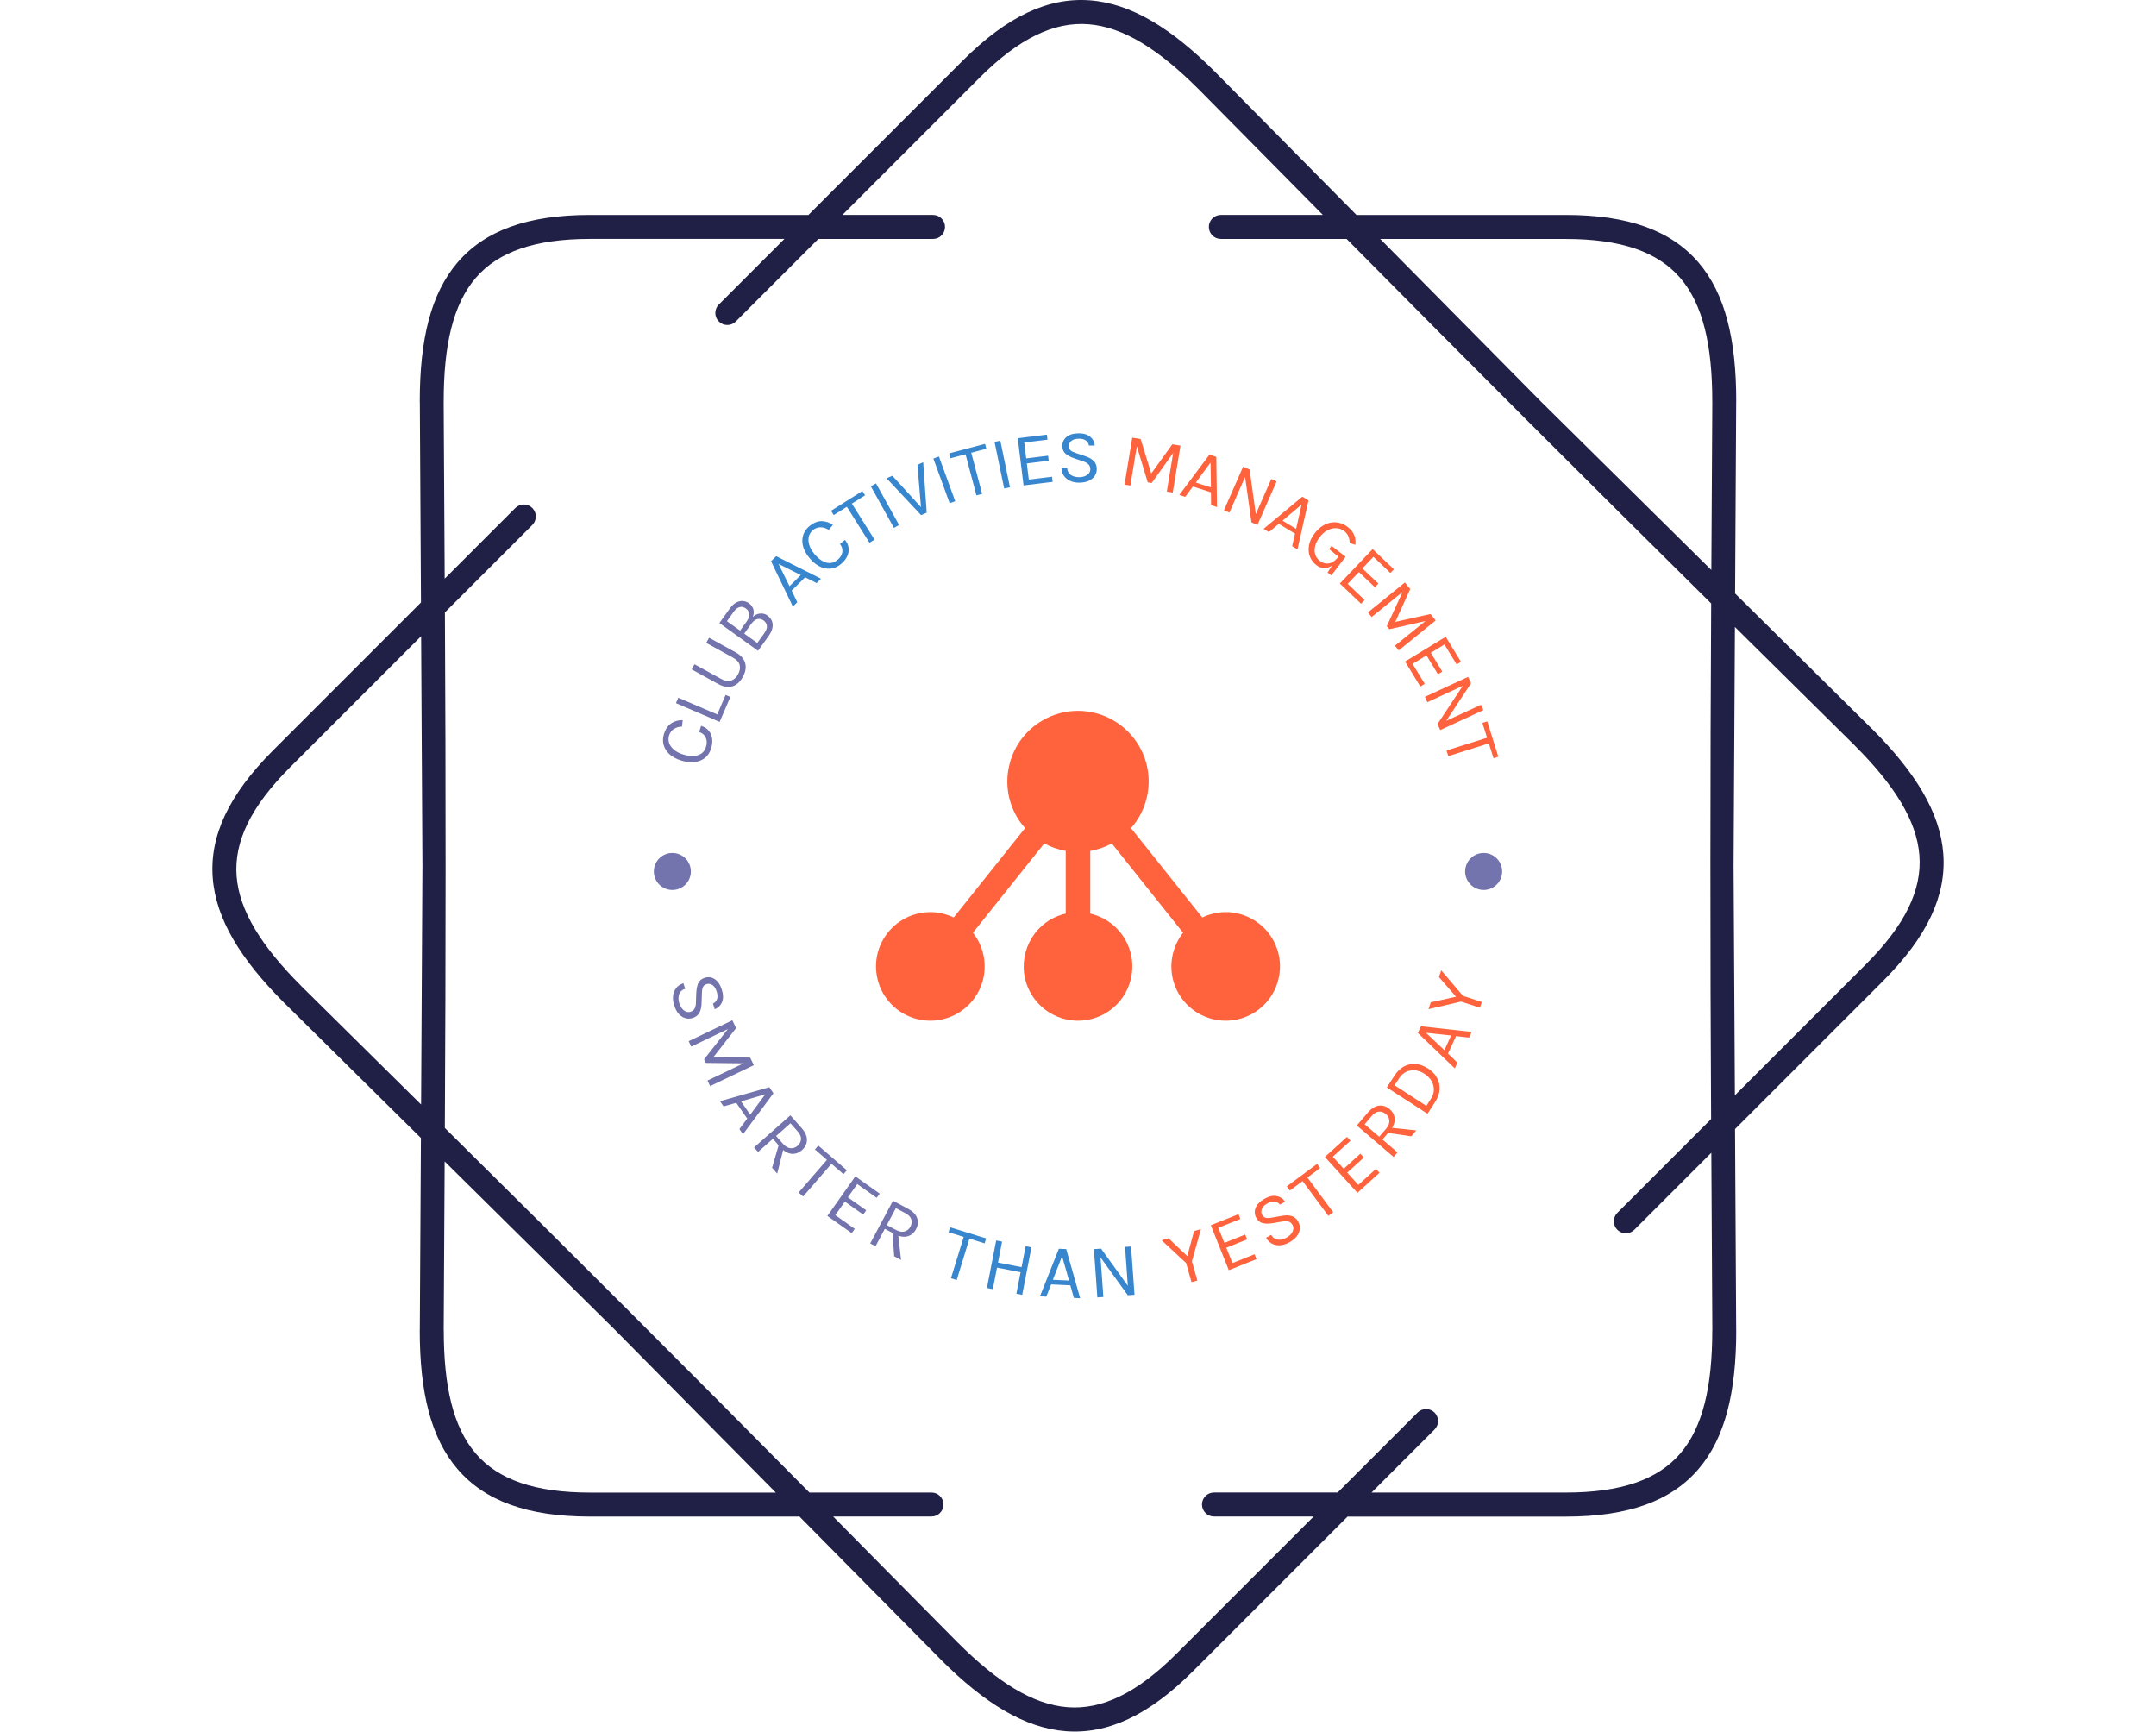 <svg xmlns="http://www.w3.org/2000/svg" version="1.1" xmlns:xlink="http://www.w3.org/1999/xlink" xmlns:svgjs="http://svgjs.dev/svgjs" width="1000" height="803" viewBox="0 0 1000 803"><g transform="matrix(1,0,0,1,0,0)"><svg viewBox="0 0 448 360" data-background-color="#ffffff" preserveAspectRatio="xMidYMid meet" height="803" width="1000" xmlns="http://www.w3.org/2000/svg" xmlns:xlink="http://www.w3.org/1999/xlink"><defs></defs><g id="tight-bounds" transform="matrix(1,0,0,1,0,0)"><svg viewBox="0 0 448 360" height="360" width="448"><g><svg></svg></g><g><svg viewBox="0 0 448 360" height="360" width="448"><g><path d="M193.855 44.683c1.378 0 2.494 1.116 2.495 2.494 0 1.378-1.116 2.494-2.495 2.495h-23.846l-17.167 17.167c-0.973 0.973-2.551 0.973-3.53 0-0.973-0.973-0.973-2.551 0-3.529l13.644-13.645h-40.378c-11.518 0-19.151 2.688-23.815 8.113-4.739 5.519-6.66 14.056-6.66 25.63 0 0.069 0 0.137-0.006 0.206l0.212 36.692 14.692-14.692c0.973-0.973 2.551-0.973 3.53 0 0.973 0.973 0.973 2.551 0 3.53l-18.178 18.178c0.206 35.832 0.193 71.358-0.013 107.19 25.486 25.2 50.617 50.312 75.811 75.791h25.38c1.378 0 2.494 1.116 2.495 2.495 0 1.378-1.116 2.494-2.495 2.494h-20.448l25.942 26.241 0.006-0.006c8.188 8.188 15.577 12.859 22.824 13.413 7.146 0.543 14.442-2.956 22.586-11.093l28.555-28.555h-20.722c-1.378 0-2.494-1.116-2.495-2.494 0-1.378 1.116-2.494 2.495-2.495h25.711l16.625-16.625c0.973-0.973 2.551-0.973 3.529 0 0.973 0.973 0.973 2.551 0 3.53l-13.101 13.102h40.377c11.518 0 19.151-2.688 23.815-8.113 4.739-5.519 6.66-14.056 6.66-25.63h0.013l-0.212-36.898-16.014 16.014c-0.973 0.973-2.551 0.973-3.53 0-0.973-0.973-0.973-2.551 0-3.53l19.5-19.5c-0.206-35.832-0.193-71.358 0.013-107.19-25.486-25.2-50.617-50.312-75.811-75.791h-26.147c-1.378 0-2.494-1.116-2.495-2.495 0-1.378 1.116-2.494 2.495-2.494h21.215l-25.824-26.123c-0.044-0.037-0.081-0.075-0.124-0.112-8.188-8.188-15.577-12.859-22.824-13.413-7.146-0.543-14.442 2.956-22.586 11.093l-28.555 28.555h18.858zM122.578 44.683h45.367l32.078-32.078c9.248-9.248 17.81-13.195 26.484-12.534 8.568 0.649 16.956 5.824 25.985 14.854 0.05 0.05 0.094 0.094 0.137 0.143l29.278 29.615h43.508c13.071 0 21.919 3.268 27.594 9.871 5.6 6.517 7.864 16.101 7.864 28.867 0 0.081-0.006 0.156-0.012 0.23l-0.225 39.742 28.43 28.112 0.006-0.006c9.03 9.03 14.206 17.411 14.854 25.985 0.661 8.674-3.293 17.236-12.534 26.484l-30.768 30.768 0.237 41.843h0.012c0 12.765-2.27 22.35-7.864 28.867-5.675 6.604-14.524 9.872-27.594 9.871h-45.366l-32.078 32.078c-9.248 9.248-17.81 13.195-26.484 12.534-8.568-0.649-16.956-5.824-25.985-14.854l0.006-0.006-29.421-29.758h-43.509c-13.071 0-21.919-3.268-27.594-9.872-5.6-6.517-7.864-16.101-7.863-28.866h0.012l0.231-39.972-28.293-27.969c-0.05-0.044-0.1-0.087-0.143-0.137-9.03-9.03-14.206-17.411-14.854-25.985-0.661-8.674 3.293-17.236 12.534-26.484l30.768-30.768-0.237-41.607c-0.006-0.075-0.012-0.156-0.012-0.23 0-12.765 2.27-22.35 7.864-28.867 5.675-6.604 14.524-9.872 27.594-9.871zM87.682 179.997l-0.274-47.724-27.276 27.276c-8.138 8.138-11.636 15.44-11.094 22.587 0.549 7.246 5.226 14.642 13.413 22.823 0.037 0.037 0.081 0.081 0.113 0.125l24.837 24.551 0.281-49.644zM92.303 241.483l-0.2 35.09h0.013c0 11.58 1.921 20.117 6.66 25.63 4.664 5.432 12.297 8.113 23.815 8.113h38.576l-33.55-33.936-35.308-34.903zM325.415 49.672h-38.575l33.549 33.936 35.308 34.902 0.2-34.884c-0.006-0.069-0.006-0.137-0.007-0.205 0-11.58-1.921-20.117-6.66-25.63-4.664-5.432-12.297-8.113-23.815-8.113zM360.599 130.352l-0.281 49.645 0.274 47.724 27.276-27.276c8.138-8.138 11.636-15.44 11.094-22.587-0.549-7.252-5.226-14.642-13.413-22.824l0.006-0.006-24.956-24.669z" fill="#202046" data-fill-palette-color="tertiary"></path></g><g transform="matrix(1,0,0,1,134.09,90.09)"><svg viewBox="0 0 179.82 179.82" height="179.82" width="179.82"><g><svg viewBox="0 0 179.82 179.82" height="179.82" width="179.82"><g><svg viewBox="0 0 179.82 179.82" height="179.82" width="179.82"><g><svg viewBox="0 0 179.82 179.82" height="179.82" width="179.82"><g><svg viewBox="0 0 179.82 179.82" height="179.82" width="179.82"><g transform="matrix(1,0,0,1,47.907,57.695)"><svg viewBox="0 0 84.006 64.43" height="64.43" width="84.006"><g><svg xmlns="http://www.w3.org/2000/svg" xmlns:xlink="http://www.w3.org/1999/xlink" version="1.1" x="0" y="0" viewBox="25.319 31.071 49.362 37.859" enable-background="new 0 0 100 100" xml:space="preserve" height="64.43" width="84.006" class="icon-o-0" data-fill-palette-color="accent" id="o-0"><path d="M73.789 58.976c-1.182-2.047-3.386-3.318-5.751-3.318-0.987 0-1.958 0.235-2.849 0.661l-8.713-10.916c0.868-0.984 1.512-2.159 1.861-3.466 0.597-2.228 0.29-4.554-0.863-6.55-1.537-2.662-4.403-4.316-7.48-4.316-1.507 0-2.996 0.4-4.307 1.158-1.998 1.152-3.427 3.014-4.023 5.24-0.598 2.228-0.292 4.553 0.861 6.549 0.288 0.5 0.637 0.951 1.012 1.375l-8.727 10.926c-0.891-0.425-1.861-0.66-2.848-0.66-2.365 0-4.569 1.271-5.752 3.318-0.885 1.535-1.121 3.323-0.662 5.035 0.458 1.712 1.557 3.143 3.09 4.027 1.01 0.583 2.155 0.891 3.314 0.891 2.365 0 4.568-1.271 5.752-3.318 0.885-1.534 1.12-3.322 0.662-5.035-0.238-0.888-0.65-1.697-1.204-2.396l8.714-10.911c0.814 0.443 1.699 0.751 2.623 0.916v7.655c-0.634 0.148-1.249 0.379-1.817 0.707-3.169 1.829-4.258 5.896-2.429 9.064 1.182 2.047 3.386 3.317 5.751 3.317 1.159 0 2.305-0.308 3.313-0.89 1.534-0.886 2.632-2.316 3.091-4.028s0.224-3.5-0.663-5.035c-0.926-1.603-2.48-2.72-4.246-3.133v-7.655c0.917-0.163 1.805-0.469 2.629-0.918l8.712 10.914c-1.631 2.07-1.94 5.009-0.544 7.428 1.182 2.047 3.386 3.317 5.751 3.317 1.159 0 2.305-0.308 3.313-0.89 1.534-0.886 2.632-2.316 3.091-4.028S74.676 60.511 73.789 58.976z" fill="#fe633d" data-fill-palette-color="accent"></path></svg></g></svg></g><path d="M1.712 91.092c0-2.125 1.723-3.848 3.848-3.847 2.125 0 3.848 1.723 3.847 3.847 0 2.125-1.723 3.848-3.847 3.848-2.125 0-3.848-1.723-3.848-3.848zM170.413 91.092c0-2.125 1.723-3.848 3.847-3.847 2.125 0 3.848 1.723 3.848 3.847 0 2.125-1.723 3.848-3.848 3.848-2.125 0-3.848-1.723-3.847-3.848z" fill="#7373ad" data-fill-palette-color="primary"></path><path d="M13.607 65.556v0c-0.261 0.829-0.695 1.479-1.303 1.951-0.607 0.472-1.333 0.753-2.178 0.844-0.851 0.089-1.767-0.021-2.748-0.329v0c-1.047-0.33-1.874-0.783-2.479-1.36-0.603-0.583-0.995-1.238-1.174-1.965-0.175-0.718-0.142-1.458 0.098-2.22v0c0.317-1.008 0.825-1.74 1.522-2.198 0.696-0.451 1.484-0.666 2.366-0.643v0l-0.149 1.341c-0.644 0.009-1.209 0.173-1.696 0.493-0.48 0.322-0.81 0.769-0.989 1.339v0c-0.156 0.497-0.161 0.998-0.014 1.503 0.154 0.507 0.472 0.976 0.956 1.405 0.475 0.434 1.127 0.781 1.956 1.042v0c0.756 0.238 1.458 0.346 2.106 0.324 0.646-0.015 1.203-0.175 1.67-0.48 0.467-0.305 0.798-0.765 0.992-1.382v0c0.236-0.749 0.22-1.406-0.047-1.97-0.26-0.563-0.715-0.946-1.364-1.151v0l0.404-1.283c0.676 0.213 1.207 0.551 1.593 1.015 0.386 0.464 0.62 1.015 0.703 1.653 0.081 0.645 0.006 1.335-0.225 2.071zM6.306 56.101l0.485-1.131 8.106 3.473 1.736-4.053 0.987 0.422-2.221 5.184zM15.109 52.126l-5.534-3.046 0.588-1.068 5.534 3.045c0.816 0.449 1.517 0.565 2.104 0.349 0.584-0.21 1.058-0.647 1.424-1.31v0c0.362-0.658 0.475-1.289 0.34-1.895-0.135-0.606-0.61-1.133-1.425-1.582v0l-5.535-3.046 0.594-1.077 5.534 3.045c0.724 0.399 1.26 0.868 1.605 1.407 0.336 0.542 0.494 1.128 0.472 1.759-0.025 0.621-0.221 1.266-0.59 1.936v0c-0.369 0.67-0.81 1.184-1.325 1.544-0.521 0.356-1.1 0.537-1.738 0.542-0.641-0.004-1.323-0.205-2.048-0.603zM25.532 42.207l-2.158 3.006-8.036-5.769 2.157-3.006c0.421-0.587 0.868-1.007 1.34-1.258 0.472-0.252 0.937-0.358 1.397-0.319 0.454 0.035 0.867 0.186 1.239 0.453v0c0.463 0.332 0.773 0.747 0.929 1.245 0.156 0.497 0.114 1.044-0.126 1.641v0c0.286-0.291 0.608-0.496 0.967-0.614 0.369-0.12 0.733-0.158 1.095-0.113 0.367 0.049 0.697 0.179 0.99 0.39v0c0.277 0.199 0.51 0.439 0.701 0.722 0.195 0.277 0.32 0.597 0.375 0.961 0.055 0.364 0.019 0.766-0.108 1.206-0.131 0.445-0.385 0.93-0.762 1.455zM20.509 41.642l2.71 1.945 1.434-1.998c0.438-0.61 0.625-1.138 0.561-1.586-0.069-0.452-0.304-0.821-0.705-1.109v0c-0.401-0.288-0.829-0.377-1.283-0.268-0.453 0.119-0.881 0.458-1.282 1.018v0zM18.332 37.077l-1.422 1.982 2.735 1.963 1.411-1.964c0.361-0.502 0.525-0.988 0.492-1.456-0.034-0.478-0.273-0.876-0.719-1.196v0c-0.418-0.3-0.849-0.391-1.292-0.273-0.438 0.122-0.84 0.437-1.205 0.944zM5.909 118.849v0c-0.2-0.644-0.267-1.27-0.202-1.88 0.065-0.61 0.273-1.147 0.623-1.612 0.35-0.465 0.859-0.809 1.525-1.03v0l0.362 1.164c-0.445 0.138-0.779 0.362-1.003 0.672-0.217 0.308-0.342 0.667-0.375 1.077-0.026 0.408 0.027 0.825 0.159 1.249v0c0.144 0.465 0.346 0.846 0.606 1.144 0.251 0.293 0.525 0.496 0.821 0.607 0.303 0.11 0.601 0.119 0.893 0.028v0c0.405-0.126 0.699-0.352 0.881-0.677 0.174-0.331 0.261-0.765 0.261-1.304v0l0.069-1.887c0.045-0.887 0.187-1.59 0.426-2.108 0.237-0.525 0.688-0.89 1.351-1.096v0c0.75-0.233 1.447-0.133 2.091 0.3 0.648 0.424 1.137 1.168 1.467 2.229v0c0.303 0.976 0.314 1.809 0.034 2.5-0.28 0.691-0.789 1.198-1.525 1.522v0l-0.368-1.185c0.422-0.211 0.707-0.525 0.854-0.942 0.138-0.421 0.112-0.941-0.08-1.558v0c-0.198-0.637-0.491-1.088-0.878-1.353-0.395-0.263-0.804-0.329-1.229-0.197v0c-0.352 0.109-0.599 0.31-0.742 0.601-0.138 0.283-0.212 0.688-0.222 1.216v0l-0.079 2.207c-0.013 0.754-0.163 1.397-0.449 1.929-0.294 0.528-0.77 0.894-1.427 1.098v0c-0.511 0.159-1.015 0.166-1.511 0.022-0.503-0.142-0.959-0.441-1.369-0.896-0.404-0.457-0.725-1.07-0.964-1.84zM8.95 126.374l9.084-4.344 0.778 1.627-4.78 6.121-0.053-0.113 7.765 0.123 0.755 1.58-9.084 4.344-0.549-1.148 7.919-3.786 0.099 0.207-8.363-0.091-0.36-0.753 5.141-6.525 0.059 0.122-7.872 3.764zM16.216 139.934l-0.751-1.078 10.242-2.912 0.875 1.257-6.334 8.525-0.751-1.078 1.634-2.178-2.287-3.285zM24.881 137.421l-5.049 1.469 1.924 2.763zM23.383 149.399l-0.828-0.937 7.545-6.669 2.326 2.632c0.764 0.864 1.136 1.7 1.116 2.506-0.015 0.802-0.358 1.499-1.03 2.093v0c-0.661 0.584-1.393 0.837-2.196 0.758-0.803-0.079-1.586-0.551-2.35-1.415v0l-1.498-1.695zM27.366 153.906l-1.07-1.211 1.517-5.194 0.904 1.023zM30.124 143.442l-2.992 2.643 1.436 1.625c0.502 0.568 1.022 0.873 1.561 0.916 0.538 0.053 1.029-0.116 1.471-0.507v0c0.458-0.405 0.696-0.87 0.714-1.396 0.017-0.516-0.214-1.045-0.692-1.586v0zM37.913 151.231l-2.703-2.341 0.703-0.811 5.933 5.139-0.703 0.812-2.711-2.348 0.404-0.037-6.081 7.02-0.946-0.819 6.082-7.02zM42.858 166.287l-5.065-3.581 5.814-8.222 5.064 3.581-0.62 0.876-4.043-2.858-1.95 2.757 3.813 2.696-0.625 0.886-3.813-2.696-1.986 2.808 4.042 2.859zM47.805 169.021l-1.104-0.588 4.736-8.887 3.1 1.652c1.018 0.542 1.659 1.195 1.922 1.957 0.266 0.756 0.189 1.53-0.233 2.321v0c-0.415 0.779-1.012 1.272-1.792 1.479-0.779 0.207-1.678 0.039-2.696-0.504v0l-1.996-1.064zM53.113 171.849l-1.425-0.759-0.397-5.397 1.205 0.642zM52.036 161.082l-1.878 3.523 1.914 1.02c0.668 0.356 1.263 0.46 1.782 0.312 0.523-0.139 0.923-0.469 1.201-0.99v0c0.288-0.54 0.348-1.059 0.181-1.558-0.165-0.489-0.566-0.904-1.204-1.243v0z" fill="#7373ad" data-fill-palette-color="primary"></path><path d="M31.54 35.114l-0.918 0.91-4.543-9.425 1.066-1.057 9.326 4.685-0.918 0.91-2.383-1.205-2.799 2.774zM27.639 27.151l2.28 4.639 2.346-2.326zM40.533 27.249v0c-0.679 0.542-1.402 0.84-2.169 0.892-0.767 0.053-1.527-0.119-2.279-0.514-0.756-0.401-1.455-1.003-2.097-1.806v0c-0.685-0.858-1.119-1.695-1.299-2.511-0.175-0.821-0.135-1.582 0.121-2.286 0.255-0.693 0.695-1.289 1.32-1.788v0c0.825-0.659 1.655-0.984 2.49-0.976 0.829 0.013 1.603 0.276 2.322 0.786v0l-0.871 1.03c-0.539-0.352-1.1-0.531-1.683-0.536-0.578 0-1.101 0.186-1.568 0.559v0c-0.407 0.325-0.691 0.739-0.851 1.24-0.155 0.507-0.152 1.073 0.011 1.699 0.153 0.625 0.5 1.277 1.042 1.956v0c0.495 0.619 1.017 1.1 1.567 1.443 0.545 0.348 1.096 0.525 1.654 0.534 0.558 0.008 1.089-0.19 1.594-0.594v0c0.613-0.49 0.967-1.044 1.061-1.661 0.098-0.612-0.066-1.184-0.491-1.716v0l1.05-0.84c0.442 0.554 0.694 1.131 0.756 1.731 0.062 0.6-0.051 1.188-0.338 1.765-0.292 0.58-0.74 1.111-1.342 1.593zM42.076 15.129l-2.963 1.867-0.561-0.891 6.518-4.105 0.561 0.89-2.982 1.878 0.089-0.388 4.861 7.717-1.041 0.656-4.861-7.717zM52.712 19.064l-1.076 0.597-4.804-8.647 1.075-0.598zM57.422 15.523l-0.143 0.062-0.755-9.047 1.194-0.522 0.733 10.478-1.165 0.511-7.178-7.655 1.203-0.527zM64.381 14.115l-1.156 0.421-3.389-9.293 1.155-0.422zM66.786 4.287l-3.385 0.896-0.27-1.017 7.446-1.973 0.27 1.018-3.406 0.902 0.2-0.344 2.335 8.817-1.189 0.315-2.335-8.817zM75.761 11.218l-1.204 0.249-2.002-9.688 1.205-0.249zM84.644 10.09l-6.052 0.746-1.209-9.818 6.052-0.746 0.129 1.045-4.832 0.595 0.407 3.3 4.552-0.56 0.128 1.045-4.552 0.56 0.414 3.363 4.832-0.595zM90.176 10.257v0c-0.667 0.007-1.276-0.105-1.828-0.336-0.551-0.238-1-0.587-1.345-1.05-0.338-0.462-0.518-1.037-0.539-1.725v0l1.199-0.012c0.005 0.459 0.123 0.836 0.355 1.133 0.225 0.297 0.526 0.512 0.903 0.647 0.377 0.142 0.784 0.211 1.222 0.207v0c0.479-0.005 0.896-0.086 1.249-0.242 0.346-0.156 0.615-0.357 0.807-0.603 0.185-0.252 0.276-0.528 0.273-0.826v0c-0.004-0.424-0.136-0.763-0.397-1.018-0.26-0.261-0.641-0.469-1.142-0.624v0l-1.758-0.597c-0.823-0.29-1.448-0.621-1.876-0.992-0.421-0.371-0.635-0.9-0.642-1.588v0c-0.008-0.764 0.281-1.393 0.867-1.886 0.586-0.486 1.424-0.734 2.515-0.745v0c1.008-0.01 1.795 0.214 2.363 0.675 0.575 0.46 0.908 1.078 0.999 1.855v0l-1.209 0.013c-0.088-0.451-0.307-0.803-0.657-1.057-0.35-0.254-0.845-0.377-1.484-0.37v0c-0.653 0.007-1.159 0.158-1.518 0.453-0.358 0.289-0.535 0.655-0.53 1.1v0c0.004 0.361 0.118 0.649 0.342 0.862 0.231 0.206 0.595 0.39 1.09 0.551v0l2.05 0.688c0.711 0.236 1.278 0.564 1.699 0.984 0.414 0.42 0.625 0.97 0.632 1.651v0c0.005 0.521-0.132 0.995-0.413 1.422-0.274 0.434-0.684 0.778-1.23 1.034-0.539 0.256-1.205 0.388-1.997 0.396zM66.407 167.148l-3.417-1.051 0.315-1.026 7.503 2.308-0.316 1.026-3.427-1.054 0.354-0.196-2.73 8.877-1.196-0.368 2.731-8.877zM70.971 177.691l1.925-9.884 1.228 0.239-0.849 4.359 4.901 0.954 0.849-4.358 1.207 0.235-1.925 9.884-1.207-0.236 0.871-4.471-4.901-0.955-0.871 4.472zM83.311 179.488l-1.312-0.062 3.93-9.895 1.531 0.072 2.9 10.217-1.312-0.062-0.732-2.622-3.998-0.188zM86.597 171.086l-1.911 4.898 3.364 0.158zM93.934 179.653l-0.717-10.044 1.487-0.106 5.695 7.901-0.114 0.008-0.591-8.265 1.248-0.09 0.718 10.044-1.394 0.1-5.892-8.169 0.197-0.015 0.611 8.547z" fill="#3886ce" data-fill-palette-color="secondary"></path><path d="M99.583 10.656l1.611-9.76 1.738 0.287 2.249 7.302-0.123-0.02 4.467-6.193 1.697 0.28-1.612 9.76-1.234-0.204 1.404-8.505 0.227 0.037-4.782 6.691-0.812-0.134-2.365-7.818 0.144 0.024-1.396 8.454zM112.202 13.206l-1.231-0.395 6.269-8.377 1.429 0.459 0.143 10.435-1.231-0.395-0.03-2.67-3.751-1.204zM117.469 6.073l-3.065 4.161 3.146 1.01zM120.262 15.989l3.983-9.055 1.345 0.592 1.321 9.475-0.095-0.042 3.278-7.452 1.116 0.491-3.983 9.055-1.25-0.55-1.374-9.794 0.172 0.076-3.387 7.7zM129.612 20.531l-1.105-0.671 8.048-6.687 1.283 0.779-2.292 10.181-1.105-0.67 0.593-2.604-3.368-2.045zM136.396 14.82l-3.951 3.333 2.825 1.715zM139.459 27.387v0c-0.629-0.481-1.076-1.081-1.341-1.799-0.264-0.718-0.321-1.492-0.169-2.32 0.152-0.828 0.54-1.651 1.165-2.468v0c0.519-0.679 1.076-1.202 1.672-1.569 0.59-0.371 1.189-0.6 1.797-0.687 0.612-0.092 1.21-0.055 1.792 0.111 0.577 0.161 1.114 0.431 1.61 0.811v0c0.613 0.468 1.054 1.007 1.324 1.615 0.274 0.603 0.368 1.304 0.281 2.104v0l-1.18-0.378c-0.016-0.563-0.12-1.05-0.314-1.46-0.188-0.406-0.462-0.746-0.821-1.02v0c-0.475-0.363-1.012-0.564-1.612-0.603-0.59-0.04-1.195 0.093-1.814 0.398-0.609 0.304-1.173 0.796-1.691 1.476v0c-0.46 0.602-0.771 1.208-0.932 1.82-0.156 0.616-0.155 1.193 0.001 1.732 0.156 0.539 0.483 0.999 0.98 1.379v0c0.381 0.291 0.789 0.467 1.223 0.528 0.439 0.055 0.881-0.026 1.328-0.244 0.441-0.223 0.867-0.602 1.276-1.138v0l0.306 0.235c-0.506 0.663-1.03 1.181-1.569 1.555-0.536 0.369-1.081 0.556-1.636 0.561-0.555 0.005-1.114-0.208-1.676-0.639zM142.587 29.542l-0.778-0.595 1.244-1.988 1.006-1.317-1.935-1.571 0.507-0.662 2.931 2.241zM148.773 35.433l-4.417-4.204 6.82-7.165 4.417 4.204-0.726 0.763-3.526-3.357-2.292 2.409 3.322 3.162-0.726 0.763-3.322-3.162-2.336 2.453 3.526 3.357zM150.201 37.233l7.686-6.227 1.109 1.369-3.168 6.953-0.078-0.097 7.452-1.664 1.083 1.336-7.687 6.227-0.787-0.972 6.698-5.426 0.145 0.178-8.018 1.827-0.519-0.64 3.424-7.415 0.092 0.113-6.658 5.394zM161.092 52.652l-3.171-5.209 8.45-5.143 3.17 5.209-0.899 0.547-2.531-4.158-2.84 1.729 2.384 3.917-0.899 0.548-2.385-3.918-2.893 1.762 2.531 4.158zM162.04 54.785l8.979-4.15 0.617 1.334-5.282 7.976-0.044-0.094 7.39-3.416 0.512 1.107-8.98 4.15-0.572-1.239 5.453-8.251 0.079 0.17-7.636 3.53zM175.051 63.546l-1.05-3.341 1.004-0.316 2.311 7.349-1.005 0.316-1.056-3.362 0.352 0.185-8.701 2.735-0.368-1.173 8.701-2.736zM112.385 172.498l-5.082-4.721 1.444-0.411 4.115 3.913-0.301 0.085 1.48-5.503 1.434-0.408-1.877 6.7 1.132 3.981-1.214 0.345zM127.029 171.689l-5.758 2.305-3.743-9.348 5.758-2.305 0.399 0.996-4.596 1.841 1.255 3.135 4.335-1.736 0.403 1.007-4.335 1.736 1.279 3.193 4.596-1.84zM133.838 168.214v0c-0.589 0.328-1.188 0.523-1.799 0.585-0.61 0.061-1.179-0.031-1.706-0.279-0.527-0.247-0.968-0.674-1.322-1.28v0l1.066-0.594c0.227 0.407 0.514 0.688 0.863 0.844 0.346 0.149 0.723 0.198 1.131 0.145 0.405-0.058 0.802-0.196 1.19-0.412v0c0.425-0.237 0.756-0.513 0.995-0.828 0.235-0.306 0.377-0.616 0.425-0.929 0.045-0.319-0.007-0.613-0.156-0.88v0c-0.206-0.37-0.488-0.611-0.844-0.723-0.359-0.102-0.802-0.098-1.329 0.013v0l-1.862 0.321c-0.877 0.139-1.594 0.144-2.15 0.016-0.562-0.124-1.013-0.49-1.351-1.097v0c-0.382-0.686-0.427-1.389-0.136-2.108 0.282-0.722 0.909-1.353 1.88-1.894v0c0.892-0.497 1.706-0.679 2.44-0.547 0.734 0.132 1.335 0.525 1.802 1.179v0l-1.084 0.604c-0.293-0.37-0.659-0.583-1.097-0.642-0.441-0.049-0.944 0.084-1.508 0.399v0c-0.583 0.325-0.964 0.704-1.144 1.138-0.176 0.44-0.156 0.855 0.06 1.243v0c0.179 0.322 0.426 0.522 0.741 0.602 0.305 0.077 0.717 0.066 1.235-0.032v0l2.176-0.377c0.74-0.142 1.4-0.128 1.981 0.042 0.577 0.18 1.033 0.57 1.368 1.171v0c0.26 0.467 0.371 0.959 0.332 1.474-0.036 0.521-0.234 1.029-0.595 1.524-0.364 0.489-0.898 0.93-1.602 1.322zM136.835 155.297l-2.871 2.13-0.64-0.863 6.305-4.675 0.639 0.862-2.88 2.136 0.052-0.402 5.533 7.46-1.005 0.745-5.532-7.46zM152.605 153.737l-4.594 4.166-6.765-7.458 4.595-4.167 0.721 0.795-3.668 3.327 2.269 2.501 3.459-3.137 0.728 0.803-3.459 3.137 2.311 2.548 3.668-3.326zM156.348 149.498l-0.814 0.95-7.65-6.547 2.284-2.669c0.75-0.876 1.526-1.361 2.327-1.453 0.796-0.096 1.534 0.147 2.216 0.73v0c0.67 0.574 1.022 1.264 1.055 2.07 0.033 0.806-0.326 1.647-1.076 2.523v0l-1.47 1.719zM160.259 144.928l-1.051 1.228-5.354-0.782 0.888-1.037zM149.513 143.648l3.033 2.596 1.41-1.647c0.493-0.575 0.723-1.133 0.691-1.673-0.022-0.54-0.258-1.003-0.707-1.386v0c-0.465-0.398-0.958-0.569-1.481-0.514-0.513 0.055-1.005 0.356-1.475 0.906v0zM162.582 141.467l-8.454-5.471 1.609-2.485c0.551-0.852 1.201-1.478 1.949-1.88 0.758-0.404 1.563-0.574 2.416-0.51 0.862 0.061 1.722 0.37 2.58 0.925v0c0.846 0.547 1.474 1.202 1.883 1.964 0.407 0.752 0.585 1.558 0.533 2.418-0.054 0.851-0.357 1.702-0.908 2.554v0zM156.664 134.111l-0.929 1.436 6.608 4.275 0.928-1.435c0.412-0.636 0.624-1.277 0.636-1.922 0.009-0.64-0.157-1.248-0.496-1.824-0.339-0.576-0.824-1.067-1.454-1.475v0c-0.636-0.412-1.283-0.652-1.941-0.722-0.658-0.07-1.278 0.03-1.858 0.3-0.584 0.276-1.082 0.732-1.494 1.367zM168.816 130.845l-0.552 1.192-7.683-7.372 0.644-1.39 10.556 1.166-0.552 1.192-2.705-0.311-1.682 3.633zM162.273 124.633l3.816 3.617 1.415-3.055zM169.556 118.143l-6.755 1.577 0.466-1.426 5.544-1.228-0.098 0.298-3.737-4.302 0.462-1.417 4.509 5.299 3.934 1.285-0.392 1.199z" fill="#fe633d" data-fill-palette-color="accent"></path></svg></g></svg></g></svg></g></svg></g></svg></g></svg></g></svg><rect width="448" height="360" fill="none" stroke="none" visibility="hidden"></rect></g></svg></g></svg>